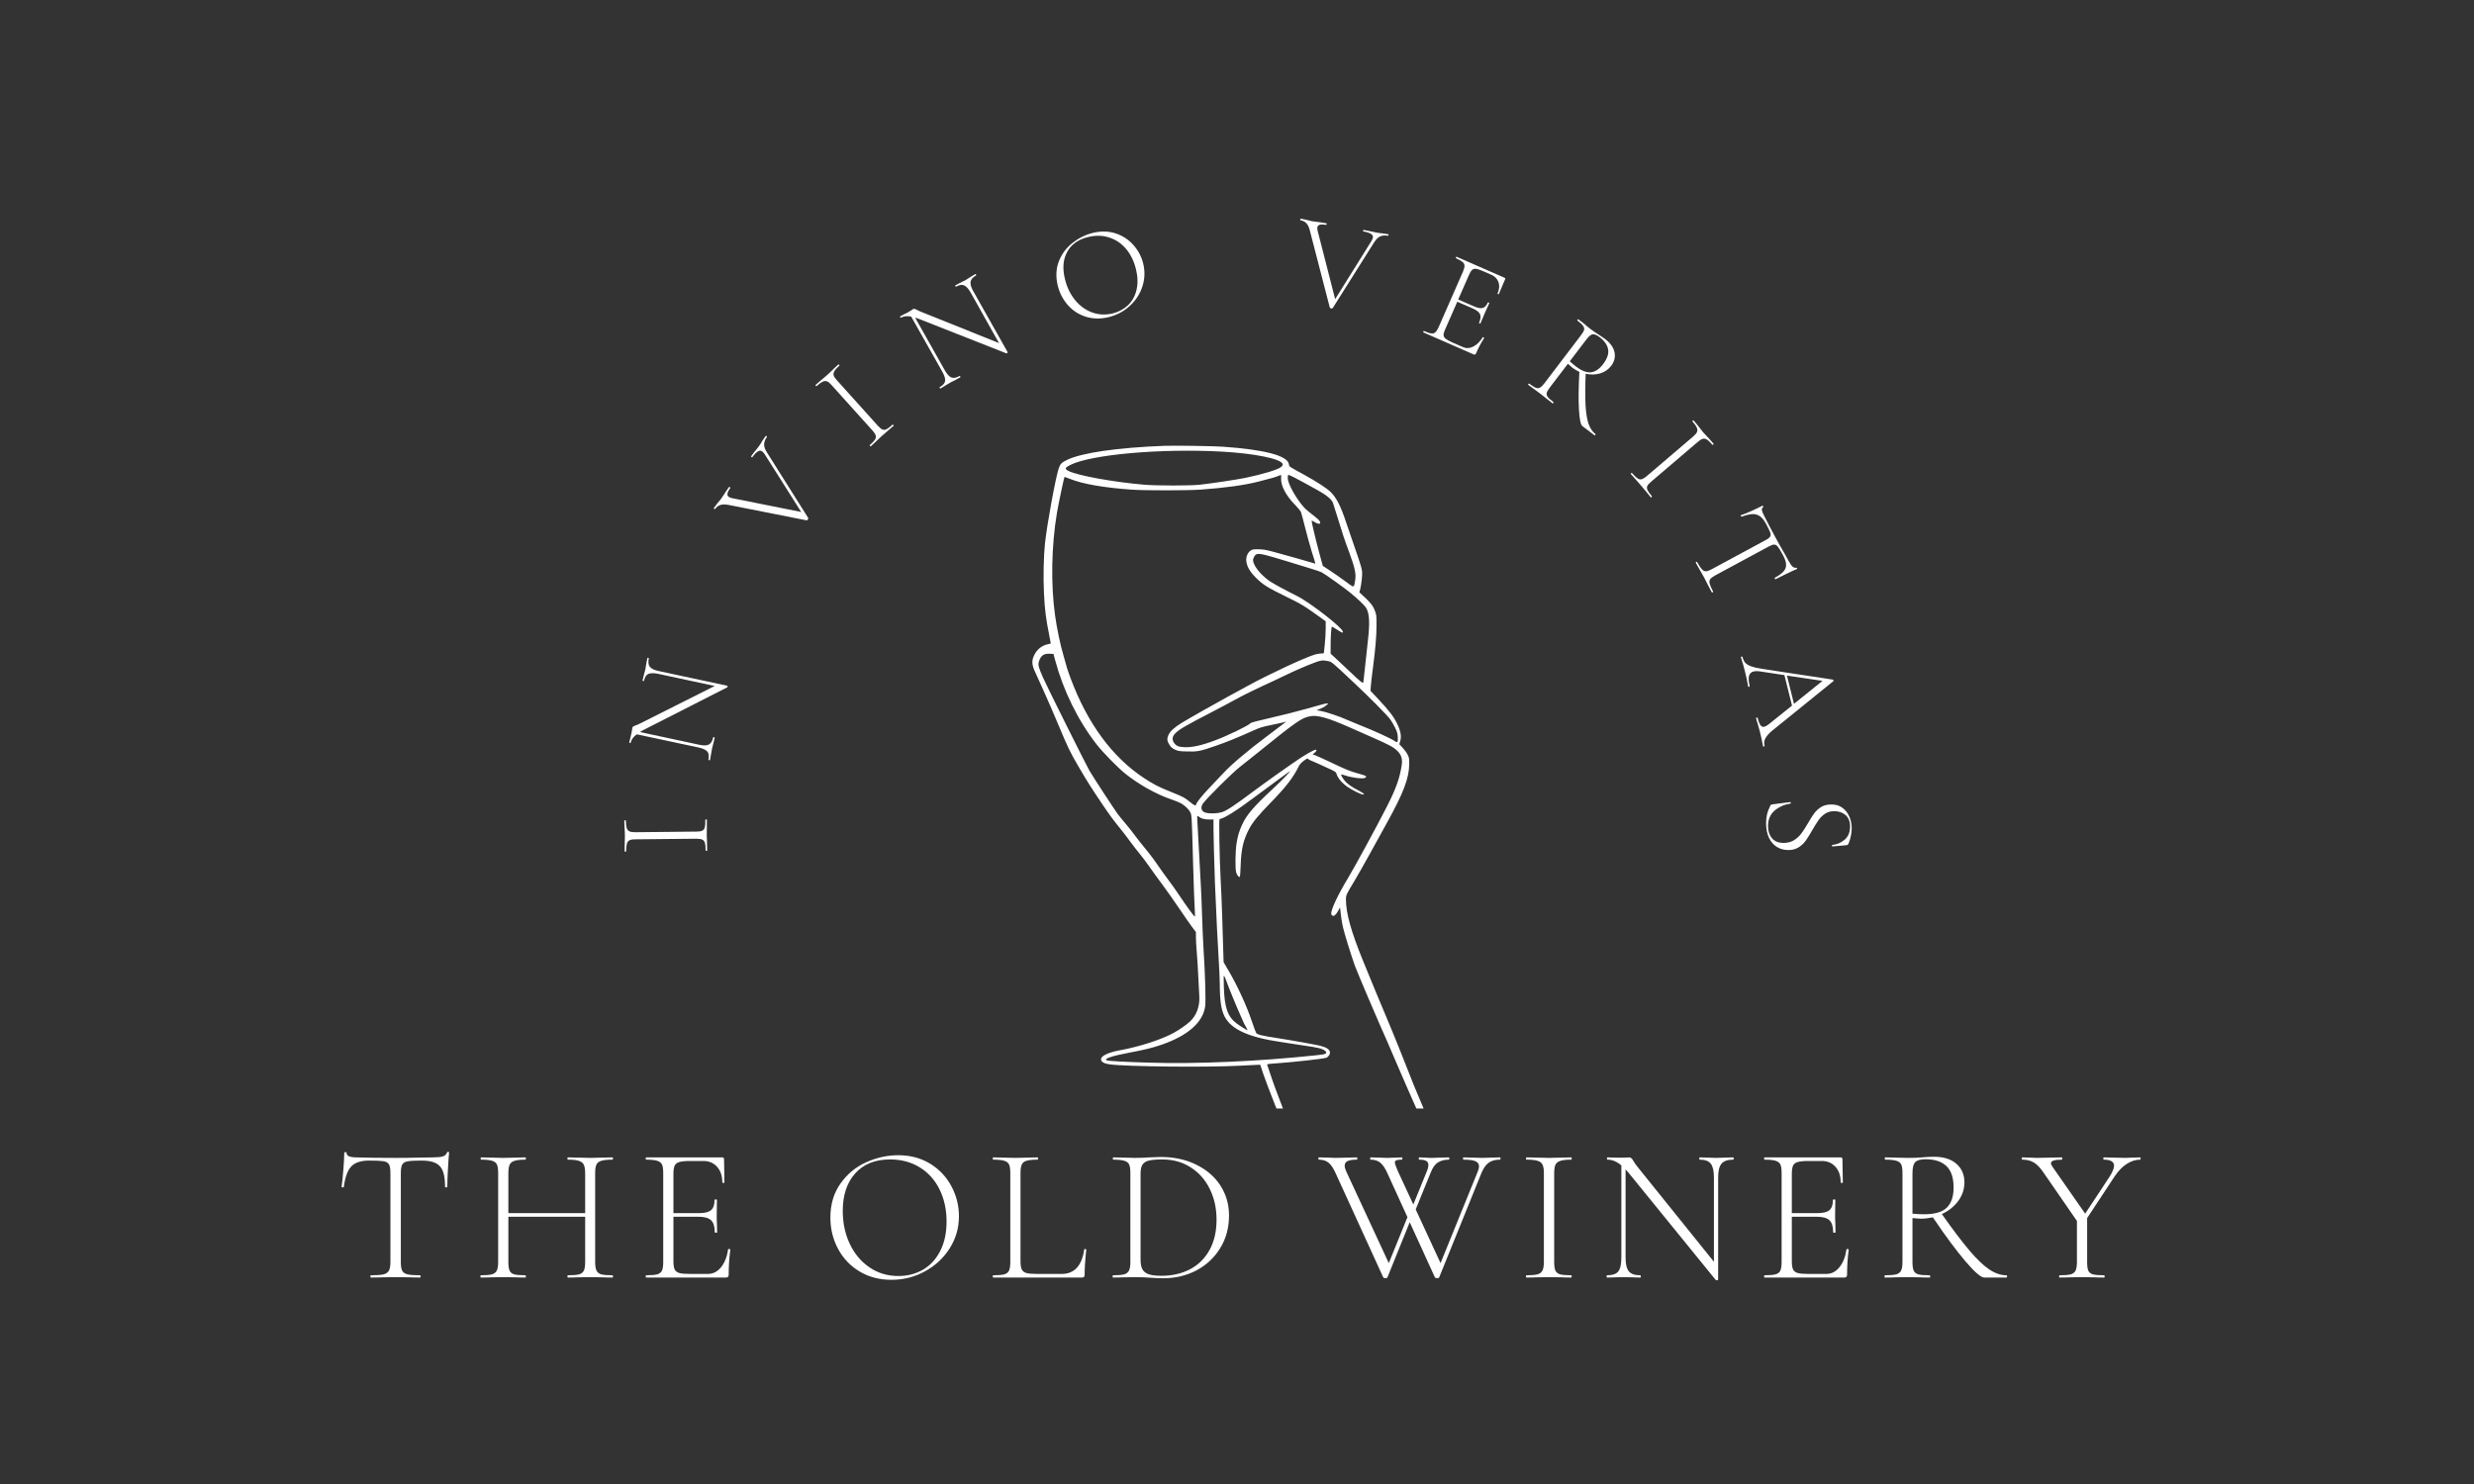 <svg xmlns="http://www.w3.org/2000/svg" xmlns:xlink="http://www.w3.org/1999/xlink" width="500" zoomAndPan="magnify" viewBox="0 0 375 225" height="300" preserveAspectRatio="xMidYMid meet" version="1.0"><rect x="0" y="0" width="375" height="225" fill="#333333" stroke="none"/><defs><g/><clipPath id="id1"><path d="M 156.48 67.574 L 218.691 67.574 L 218.691 168.074 L 156.48 168.074 Z M 156.48 67.574 " clip-rule="nonzero"/></clipPath></defs><g clip-path="url(#id1)"><path fill="#ffffff" d="M 211.469 112.398 C 210.859 111.969 208.41 110.848 205.848 109.828 C 205.016 109.496 204.168 109.145 203.965 109.047 C 203.207 108.68 200.891 107.902 200.242 107.801 L 199.574 107.691 L 200.18 107.438 C 200.516 107.297 200.867 107.098 200.965 106.992 C 201.062 106.891 201.184 106.805 201.234 106.805 C 201.285 106.805 201.301 106.758 201.27 106.707 C 201.191 106.578 201.098 106.598 198.062 107.457 C 196.652 107.855 194.191 108.477 192.586 108.84 C 190.496 109.312 189.633 109.543 189.531 109.664 C 189.242 110.008 186.078 111.543 184.215 112.238 C 182.074 113.043 180.645 113.352 179.41 113.281 C 178.621 113.238 178.266 113.074 177.949 112.613 C 177.648 112.172 177.68 111.711 178.039 111.301 C 178.602 110.664 179.512 110.121 183.5 108.059 C 184.902 107.332 186.594 106.434 187.258 106.062 C 188.379 105.434 190.609 104.344 193.152 103.184 C 193.738 102.914 194.582 102.516 195.023 102.293 C 196.008 101.797 198.191 100.859 199.324 100.438 C 200.25 100.098 200.484 100.07 201.266 100.227 C 201.875 100.352 201.73 100.23 205.262 103.547 C 207.645 105.785 210.188 108.352 210.715 109.055 C 210.906 109.309 211.238 109.863 211.445 110.289 C 211.754 110.906 211.836 111.188 211.867 111.695 C 211.918 112.5 211.832 112.656 211.469 112.398 Z M 194.676 109.633 C 194.527 109.754 193.527 110.512 192.457 111.312 C 191.383 112.117 190.273 112.965 189.988 113.199 C 189.703 113.434 188.805 114.172 187.992 114.84 C 187.109 115.566 186.027 116.574 185.309 117.344 C 184.645 118.055 183.68 119.074 183.168 119.609 C 182.223 120.598 181.426 121.602 181.316 121.938 C 181.23 122.219 181.07 122.16 180.406 121.621 C 179.543 120.914 179.379 120.824 177.512 120.074 C 175.621 119.316 174.883 118.938 173.43 117.984 C 168.609 114.828 164.809 109.656 162.258 102.789 C 161.996 102.09 161.746 101.355 161.699 101.164 C 161.652 100.973 161.422 100.148 161.184 99.332 C 160.699 97.676 160.211 95.352 159.934 93.391 C 159.262 88.648 159.363 82.805 160.207 77.762 C 160.422 76.477 161.285 72.379 161.355 72.301 C 161.363 72.289 161.734 72.43 162.18 72.609 C 164.125 73.387 167.289 73.938 171.527 74.238 C 173.617 74.383 180.02 74.379 182.062 74.23 C 185.762 73.961 188.703 73.551 190.785 73.012 C 192.98 72.441 193.203 72.379 193.66 72.195 C 193.918 72.094 194.148 72.008 194.172 72.004 C 194.199 71.996 194.203 72.234 194.188 72.531 C 194.125 73.617 194.914 75.133 196.242 76.48 C 196.691 76.938 197.117 77.453 197.188 77.621 C 197.258 77.789 197.547 78.859 197.828 79.996 C 198.113 81.133 198.559 82.754 198.82 83.598 C 199.469 85.668 199.43 85.496 199.234 85.422 C 198.984 85.324 194.395 84.027 192.918 83.637 C 191.883 83.359 191.441 83.289 190.738 83.281 C 189.965 83.273 189.82 83.297 189.562 83.48 C 189.102 83.809 188.848 84.43 188.91 85.059 C 188.996 85.891 189.438 86.66 190.355 87.582 C 191.418 88.645 192.078 89.062 194.953 90.469 C 197.145 91.539 197.543 91.77 199.16 92.922 L 200.945 94.195 L 200.945 95.277 C 200.945 95.875 200.883 96.945 200.809 97.66 C 200.73 98.375 200.668 98.984 200.668 99.02 C 200.668 99.051 200.477 99.078 200.238 99.082 C 200.004 99.09 199.586 99.156 199.312 99.238 C 197.809 99.676 192.25 102.27 189.066 104.02 C 188.02 104.594 186.664 105.336 186.051 105.664 C 184.512 106.492 179.992 109.059 179.09 109.617 C 177.977 110.305 177.34 110.895 177.102 111.457 C 176.852 112.031 176.891 112.348 177.285 112.965 C 177.5 113.305 177.684 113.461 178.094 113.652 C 178.574 113.875 178.758 113.902 179.938 113.934 C 181.512 113.98 181.871 113.91 184.207 113.105 C 185.859 112.539 187.797 111.75 189.984 110.758 C 190.941 110.32 191.367 110.188 192.535 109.957 C 193.309 109.805 194.164 109.621 194.441 109.547 L 194.945 109.41 Z M 183.281 124.25 L 183.945 124.254 L 183.934 124.648 C 183.906 125.332 184.055 131.539 184.152 133.77 C 184.441 140.43 184.547 142.586 184.707 145.141 C 184.809 146.699 184.891 148.535 184.891 149.227 C 184.895 151.688 185.102 153.094 185.605 154.09 C 186.617 156.082 189.262 157.281 194.219 157.996 C 195.137 158.129 195.953 158.258 196.027 158.277 C 196.105 158.301 196.914 158.426 197.824 158.551 C 199.734 158.816 200.438 158.992 200.816 159.301 C 201.039 159.48 201.07 159.547 200.984 159.684 C 200.898 159.824 200.629 159.879 199.406 160.008 C 190.594 160.938 181.371 161.34 174.055 161.113 C 170.438 161.004 168.035 160.871 167.781 160.773 C 167.207 160.555 168.492 160.105 171.062 159.625 C 173.434 159.184 174.777 158.852 176.129 158.379 C 180.086 156.996 182.355 154.98 182.676 152.57 C 182.789 151.715 182.68 147.844 182.43 143.934 C 182.359 142.785 182.254 140.445 182.203 138.734 C 182.152 137.027 182.066 134.938 182.012 134.094 C 181.961 133.254 181.836 130.914 181.73 128.898 C 181.629 126.879 181.52 124.887 181.488 124.465 C 181.457 124.043 181.465 123.699 181.508 123.699 C 181.547 123.699 181.656 123.766 181.746 123.848 C 182.023 124.098 182.59 124.246 183.281 124.25 Z M 185.586 148.02 C 185.66 148.145 185.77 148.398 185.828 148.574 C 186.082 149.344 187.422 152.621 187.941 153.754 C 188.254 154.434 188.512 155.02 188.512 155.055 C 188.512 155.09 188.656 155.359 188.832 155.652 C 189.012 155.949 189.121 156.188 189.082 156.188 C 188.969 156.188 187.953 155.559 187.418 155.152 C 186.082 154.145 185.598 152.742 185.504 149.598 C 185.457 147.988 185.465 147.812 185.586 148.02 Z M 181.086 138.969 C 180.934 138.875 179.73 137.219 178.859 135.906 C 178.387 135.191 177.637 134.125 177.191 133.539 C 176.746 132.949 176.098 132.051 175.75 131.543 C 174.938 130.348 174.168 129.328 173.336 128.34 C 172.973 127.906 172.367 127.133 171.992 126.621 C 171.617 126.113 170.973 125.297 170.555 124.812 C 170.141 124.328 169.629 123.699 169.418 123.418 C 168.926 122.754 165.641 117.723 165.141 116.863 C 164.598 115.926 158.656 104.008 158.09 102.719 C 157.422 101.191 157.324 100.82 157.469 100.328 C 157.738 99.418 158.188 99.082 159.082 99.121 L 159.676 99.145 L 159.934 100.094 C 161.172 104.707 163.383 109.207 166.199 112.836 C 167.156 114.07 169.457 116.418 170.598 117.328 C 172.664 118.973 175.242 120.414 177.512 121.191 C 178.125 121.398 178.809 121.68 179.039 121.812 C 179.645 122.168 180.215 122.73 180.438 123.188 C 180.645 123.613 180.648 123.75 180.848 131.078 C 180.914 133.66 181.074 137.941 181.125 138.527 C 181.148 138.797 181.129 138.996 181.086 138.969 Z M 162.227 70.496 C 165.418 68.898 176.016 67.969 185.215 68.473 C 190.145 68.746 194.164 69.559 194.41 70.34 C 194.461 70.496 194.41 70.602 194.191 70.797 C 193.746 71.195 191.402 71.91 188.73 72.461 C 187.531 72.711 183.305 73.344 181.828 73.496 C 180.355 73.648 175.391 73.648 173.523 73.496 C 168.922 73.117 163.41 72.125 161.969 71.41 C 161.344 71.102 161.398 70.91 162.227 70.496 Z M 195.289 71.992 C 195.34 71.992 195.727 72.164 196.145 72.375 C 196.566 72.59 197.223 72.938 197.605 73.152 C 197.988 73.367 198.906 73.871 199.645 74.277 C 201.027 75.035 201.836 75.691 202.043 76.238 C 202.098 76.379 202.375 77.27 202.664 78.211 C 203.461 80.824 203.789 81.809 204.52 83.781 C 205.375 86.082 205.574 87.027 205.41 87.977 C 205.195 89.191 205.336 89.176 203.918 88.133 C 203.227 87.629 202.18 86.895 201.586 86.504 L 200.504 85.797 L 199.984 83.883 C 199.484 82.035 198.812 79.23 198.812 78.988 C 198.812 78.91 198.977 78.969 199.25 79.145 C 199.773 79.477 200.113 79.508 200.113 79.227 C 200.113 78.992 199.836 78.723 198.609 77.773 C 197.852 77.184 197.551 76.867 196.941 76.031 C 195.957 74.68 195.191 73.125 195.191 72.469 C 195.191 72.207 195.234 71.992 195.289 71.992 Z M 207.062 92.152 C 207.594 93.039 207.66 94.41 207.312 97.398 C 207.188 98.461 206.996 100.23 206.887 101.328 C 206.777 102.426 206.672 103.375 206.652 103.441 C 206.578 103.66 206.242 103.391 204.426 101.66 C 203.457 100.738 202.445 99.785 202.176 99.551 L 201.691 99.117 L 201.691 97.973 C 201.691 96.484 201.789 95.016 201.887 95.016 C 201.93 95.016 202.266 95.207 202.629 95.441 C 203.473 95.98 203.547 96.008 203.547 95.777 C 203.547 95.219 198.574 91.348 196.586 90.355 C 194.879 89.508 193.035 88.508 192.488 88.137 C 191.281 87.316 190.215 86.078 189.988 85.238 C 189.898 84.91 189.91 84.805 190.074 84.465 C 190.336 83.926 190.645 83.871 191.82 84.152 C 192.234 84.25 193.656 84.664 194.977 85.07 C 196.293 85.48 197.957 85.988 198.672 86.203 C 199.387 86.418 200.137 86.676 200.332 86.773 C 200.789 87.004 203.746 89.105 204.613 89.82 C 205.836 90.824 206.84 91.781 207.062 92.152 Z M 218.273 174.242 C 217.887 173.137 217.074 171.109 215.863 168.254 C 214.289 164.535 214.133 164.156 213.188 161.723 C 212.734 160.559 212.18 159.156 211.953 158.613 C 211.727 158.07 211.324 157.082 211.059 156.418 C 210.793 155.758 210.309 154.586 209.977 153.82 C 209.391 152.461 207.883 148.82 206.594 145.652 C 204.773 141.176 204.02 138.465 204.012 136.367 C 204.008 135.73 204.07 135.598 205.277 133.605 C 205.703 132.902 206.746 131.062 207.598 129.52 C 208.449 127.977 209.641 125.816 210.246 124.719 C 212.738 120.207 213.574 118.008 213.602 115.902 C 213.613 115.012 213.594 114.883 213.363 114.414 C 213.223 114.133 212.883 113.664 212.605 113.367 L 212.105 112.832 L 212.246 112.348 C 212.453 111.648 212.305 110.82 211.781 109.738 C 211.262 108.668 210.566 107.754 208.988 106.074 L 207.738 104.742 L 207.785 104.031 C 207.809 103.641 207.953 102.402 208.102 101.281 C 208.484 98.395 208.648 96.402 208.648 94.711 C 208.648 93.301 208.641 93.219 208.371 92.527 C 208.086 91.797 207.684 91.301 206.484 90.207 L 206.047 89.809 L 206.195 89.25 C 206.273 88.941 206.379 88.242 206.426 87.695 C 206.508 86.777 206.496 86.637 206.289 85.855 C 206.164 85.391 205.727 84.078 205.32 82.934 C 204.914 81.793 204.367 80.199 204.105 79.395 C 203.254 76.785 202.613 75.508 201.691 74.59 C 201.156 74.055 199.531 72.996 197.699 71.992 C 195.273 70.664 195.434 70.777 195.367 70.371 C 195.16 69.082 191.668 68.164 185.309 67.723 C 183.871 67.625 177.969 67.535 176.492 67.594 C 169.348 67.867 163.949 68.648 161.727 69.734 C 160.906 70.133 160.695 70.348 160.473 71.023 C 159.984 72.508 158.699 79.52 158.395 82.391 C 158.188 84.316 158.121 87.586 158.242 89.957 C 158.383 92.664 158.492 93.523 159.098 96.629 C 159.195 97.133 159.277 97.559 159.277 97.57 C 159.277 97.582 159.121 97.621 158.93 97.656 C 157.961 97.836 157.195 98.426 156.758 99.332 C 156.367 100.152 156.387 100.742 156.852 101.777 C 157.047 102.219 157.699 103.668 158.301 104.992 C 158.898 106.32 159.867 108.555 160.453 109.961 C 161.863 113.336 162.203 114.039 163.453 116.18 C 164.785 118.461 165.293 119.266 166.961 121.746 C 168.211 123.609 168.625 124.172 170.016 125.895 C 170.312 126.258 170.918 127.051 171.359 127.656 C 171.805 128.262 172.465 129.113 172.828 129.547 C 173.188 129.98 173.828 130.832 174.246 131.441 C 174.664 132.047 175.516 133.227 176.141 134.055 C 176.762 134.887 177.93 136.539 178.734 137.73 C 179.535 138.922 180.438 140.215 180.734 140.605 L 181.273 141.316 L 181.273 142.113 C 181.273 142.551 181.332 143.59 181.406 144.422 C 181.48 145.25 181.582 146.934 181.637 148.156 C 181.691 149.383 181.758 150.668 181.785 151.012 C 181.895 152.523 181.352 154 180.355 154.898 C 179.758 155.438 178.809 156.098 177.922 156.59 C 176.102 157.602 172.641 158.723 169.738 159.242 C 168.027 159.551 166.887 160.09 166.887 160.598 C 166.887 160.988 167.344 161.262 168.203 161.375 C 170.844 161.723 182.93 161.848 187.953 161.578 C 189.309 161.508 190.551 161.445 190.715 161.441 L 191.02 161.434 L 191.516 162.918 C 191.793 163.734 192.609 165.887 193.332 167.699 C 195.367 172.785 197.188 176.332 197.766 176.332 C 198 176.332 197.859 175.906 196.969 173.938 C 195.078 169.762 193.391 165.484 192.312 162.129 C 192.219 161.848 192.121 161.551 192.086 161.469 C 192.035 161.34 192.16 161.312 192.984 161.258 C 195.91 161.062 200.91 160.504 201.121 160.348 C 201.422 160.121 201.594 159.852 201.594 159.598 C 201.598 159.156 201.121 158.812 200.156 158.566 C 199.426 158.383 195.883 157.746 193.617 157.395 C 191.191 157.02 190.578 156.867 190.406 156.605 C 190.332 156.492 190.047 155.734 189.777 154.922 C 188.949 152.453 187.598 149.512 186.164 147.066 L 185.469 145.883 L 185.414 144.098 C 185.383 143.113 185.312 140.828 185.258 139.016 C 185.203 137.203 185.094 134.59 185.016 133.211 C 184.941 131.836 184.855 129.234 184.828 127.434 C 184.785 124.695 184.797 124.16 184.902 124.16 C 185.449 124.152 187.445 122.902 190.074 120.926 C 190.875 120.324 192.32 119.254 193.289 118.551 C 194.262 117.844 195.199 117.156 195.379 117.023 C 196.027 116.543 194.527 118.121 192.926 119.605 C 190.035 122.285 188.969 123.531 188.281 125.023 C 187.824 126.016 187.605 126.754 187.426 127.91 C 187.238 129.133 187.211 131.715 187.379 132.293 C 187.492 132.688 187.812 133.062 187.93 132.941 C 187.969 132.902 188.027 132.094 188.059 131.141 C 188.141 128.727 188.449 127.402 189.305 125.742 C 189.863 124.66 190.656 123.695 192.738 121.555 C 194.941 119.293 196.047 117.852 196.863 116.18 C 197 115.898 197.246 115.629 197.617 115.355 C 198.133 114.977 198.184 114.961 198.336 115.102 C 198.43 115.184 198.527 115.25 198.559 115.25 C 198.621 115.25 200.34 116.023 201.707 116.66 C 202.344 116.961 202.523 117.09 202.57 117.277 C 202.734 117.926 203.406 118.73 204.289 119.332 C 205.012 119.824 206.281 120.449 206.566 120.449 C 206.922 120.449 206.785 120.324 205.891 119.84 C 204.902 119.309 204.445 119 203.984 118.551 C 203.648 118.223 203.211 117.504 203.297 117.422 C 203.316 117.398 203.645 117.48 204.02 117.609 C 204.934 117.914 206.508 118.109 206.836 117.961 C 207.324 117.738 207.168 117.633 205.781 117.25 C 204.586 116.918 204 116.68 201.691 115.574 C 200.594 115.051 199.527 114.57 199.328 114.504 L 198.961 114.387 L 199.258 114.141 C 199.59 113.863 199.641 113.672 199.391 113.672 C 199.195 113.672 197.863 114.422 196.863 115.094 C 195.105 116.281 191.625 118.754 189.828 120.098 C 187.043 122.18 185.922 122.918 185.199 123.141 C 184.543 123.344 183.449 123.387 182.805 123.234 C 182.082 123.07 181.895 122.438 182.371 121.785 C 182.965 120.977 186.852 117.117 187.879 116.324 C 188.457 115.875 189.512 115.035 190.227 114.457 C 196.652 109.266 197.324 108.801 198.699 108.578 C 199.75 108.41 201.371 108.871 204.383 110.199 C 205.273 110.594 206.945 111.328 208.094 111.836 C 210.617 112.949 211.25 113.293 211.82 113.863 C 212.434 114.48 212.613 115.094 212.457 116.078 C 212.152 118.035 211.562 119.664 210.188 122.352 C 208.559 125.535 205.383 131.375 204.305 133.168 C 202.816 135.641 201.781 137.824 201.781 138.5 C 201.781 138.629 201.859 138.77 201.953 138.82 C 202.203 138.953 202.477 138.73 202.828 138.105 L 203.121 137.582 L 203.238 138.645 C 203.305 139.23 203.438 140.066 203.539 140.5 C 203.766 141.492 204.824 144.922 205.359 146.395 C 205.754 147.484 209.012 155.117 210.27 157.906 C 210.34 158.059 210.887 159.332 211.484 160.734 C 213.148 164.648 217.156 173.68 217.711 174.781 C 217.91 175.18 218.566 176.051 218.664 176.051 C 218.77 176.051 218.551 175.051 218.273 174.242 " fill-opacity="1" fill-rule="nonzero"/></g><g fill="#ffffff" fill-opacity="1"><g transform="translate(107.206, 129.913)"><g><path d="M -1.656 -3.828 C -1.238 -3.828 -0.938 -3.875 -0.75 -3.969 C -0.57 -4.062 -0.445 -4.227 -0.375 -4.469 C -0.312 -4.707 -0.285 -5.094 -0.297 -5.625 C -0.297 -5.656 -0.254 -5.672 -0.172 -5.672 C -0.098 -5.672 -0.062 -5.656 -0.062 -5.625 C -0.051 -5.227 -0.051 -4.914 -0.062 -4.688 L -0.078 -3.281 L -0.031 -1.938 C -0.02 -1.695 -0.016 -1.375 -0.016 -0.969 C -0.016 -0.926 -0.051 -0.906 -0.125 -0.906 C -0.207 -0.906 -0.25 -0.926 -0.25 -0.969 C -0.25 -1.488 -0.285 -1.867 -0.359 -2.109 C -0.43 -2.359 -0.562 -2.523 -0.75 -2.609 C -0.945 -2.703 -1.25 -2.75 -1.656 -2.75 L -10.922 -2.656 C -11.328 -2.656 -11.625 -2.602 -11.812 -2.5 C -12 -2.406 -12.125 -2.234 -12.188 -1.984 C -12.258 -1.742 -12.297 -1.363 -12.297 -0.844 C -12.297 -0.801 -12.332 -0.781 -12.406 -0.781 C -12.488 -0.781 -12.531 -0.801 -12.531 -0.844 L -12.516 -1.812 C -12.492 -2.375 -12.484 -2.82 -12.484 -3.156 C -12.484 -3.531 -12.504 -4 -12.547 -4.562 L -12.578 -5.5 C -12.578 -5.531 -12.535 -5.547 -12.453 -5.547 C -12.379 -5.547 -12.344 -5.531 -12.344 -5.5 C -12.332 -4.977 -12.285 -4.594 -12.203 -4.344 C -12.117 -4.102 -11.977 -3.941 -11.781 -3.859 C -11.582 -3.773 -11.285 -3.734 -10.891 -3.734 Z M -1.656 -3.828 "/></g></g></g><g fill="#ffffff" fill-opacity="1"><g transform="translate(107.426, 116.085)"><g><path d="M -9.297 -16.312 C -9.297 -16.352 -9.258 -16.363 -9.188 -16.344 C -9.113 -16.332 -9.078 -16.305 -9.078 -16.266 C -9.203 -15.703 -9.148 -15.273 -8.922 -14.984 C -8.691 -14.691 -8.242 -14.477 -7.578 -14.344 L 2.828 -12.109 C 2.859 -12.098 2.867 -12.062 2.859 -12 C 2.859 -11.938 2.844 -11.895 2.812 -11.875 L -9.984 -5.359 L -10.422 -5.094 L -1.453 -3.172 C -0.785 -3.023 -0.297 -3.035 0.016 -3.203 C 0.336 -3.367 0.555 -3.727 0.672 -4.281 C 0.68 -4.32 0.723 -4.332 0.797 -4.312 C 0.879 -4.301 0.914 -4.273 0.906 -4.234 C 0.832 -3.922 0.773 -3.676 0.734 -3.5 L 0.5 -2.578 L 0.328 -1.609 C 0.297 -1.43 0.25 -1.176 0.188 -0.844 C 0.176 -0.82 0.129 -0.816 0.047 -0.828 C -0.023 -0.848 -0.055 -0.867 -0.047 -0.891 C 0.066 -1.453 0.016 -1.863 -0.203 -2.125 C -0.422 -2.395 -0.863 -2.602 -1.531 -2.75 L -10.906 -4.75 C -11.414 -4.383 -11.723 -3.961 -11.828 -3.484 C -11.828 -3.441 -11.863 -3.426 -11.938 -3.438 C -12.008 -3.457 -12.047 -3.488 -12.047 -3.531 L -11.875 -4.219 C -11.832 -4.352 -11.785 -4.555 -11.734 -4.828 C -11.68 -5.047 -11.645 -5.227 -11.625 -5.375 C -11.602 -5.531 -11.586 -5.648 -11.578 -5.734 C -11.555 -5.816 -11.516 -5.879 -11.453 -5.922 C -11.391 -5.973 -11.285 -6.023 -11.141 -6.078 C -10.867 -6.172 -10.613 -6.281 -10.375 -6.406 L 0.906 -12.078 L -7.672 -13.922 C -8.336 -14.055 -8.832 -14.051 -9.156 -13.906 C -9.477 -13.758 -9.695 -13.41 -9.812 -12.859 C -9.82 -12.828 -9.863 -12.816 -9.938 -12.828 C -10.008 -12.848 -10.039 -12.875 -10.031 -12.906 L -9.859 -13.641 C -9.742 -14.023 -9.66 -14.336 -9.609 -14.578 C -9.566 -14.797 -9.516 -15.113 -9.453 -15.531 Z M -9.297 -16.312 "/></g></g></g><g fill="#ffffff" fill-opacity="1"><g transform="translate(113.21, 95.143)"><g/></g></g><g fill="#ffffff" fill-opacity="1"><g transform="translate(118.383, 84.314)"><g><path d="M -2.328 -18.203 C -2.297 -18.242 -2.25 -18.238 -2.188 -18.188 C -2.125 -18.145 -2.109 -18.102 -2.141 -18.062 C -2.398 -17.695 -2.539 -17.332 -2.562 -16.969 C -2.582 -16.613 -2.438 -16.191 -2.125 -15.703 L 4.125 -5.781 C 4.156 -5.738 4.133 -5.66 4.062 -5.547 C 3.988 -5.453 3.926 -5.41 3.875 -5.422 L -7.812 -7.734 C -8.375 -7.848 -8.816 -7.859 -9.141 -7.766 C -9.461 -7.68 -9.75 -7.473 -10 -7.141 C -10.02 -7.109 -10.062 -7.113 -10.125 -7.156 C -10.188 -7.207 -10.207 -7.25 -10.188 -7.281 L -9.672 -7.969 C -9.43 -8.238 -9.254 -8.453 -9.141 -8.609 C -8.91 -8.93 -8.656 -9.316 -8.375 -9.766 L -7.875 -10.484 C -7.852 -10.516 -7.812 -10.504 -7.75 -10.453 C -7.688 -10.41 -7.664 -10.375 -7.688 -10.344 C -7.926 -10.008 -8.066 -9.727 -8.109 -9.5 C -8.16 -9.281 -8.094 -9.102 -7.906 -8.969 C -7.781 -8.883 -7.586 -8.816 -7.328 -8.766 L 3.062 -6.688 L -2.469 -15.438 C -2.602 -15.633 -2.734 -15.781 -2.859 -15.875 C -3.055 -16.02 -3.27 -16.02 -3.5 -15.875 C -3.738 -15.738 -4.02 -15.445 -4.344 -15 C -4.363 -14.969 -4.406 -14.973 -4.469 -15.016 C -4.531 -15.066 -4.551 -15.109 -4.531 -15.141 L -4.062 -15.766 C -3.758 -16.117 -3.508 -16.438 -3.312 -16.719 C -3.145 -16.945 -2.977 -17.211 -2.812 -17.516 Z M -2.328 -18.203 "/></g></g></g><g fill="#ffffff" fill-opacity="1"><g transform="translate(131.28, 68.317)"><g><path d="M 1.766 -3.781 C 2.047 -3.477 2.281 -3.285 2.469 -3.203 C 2.656 -3.117 2.863 -3.129 3.094 -3.234 C 3.32 -3.348 3.629 -3.582 4.016 -3.938 C 4.047 -3.957 4.086 -3.938 4.141 -3.875 C 4.191 -3.82 4.203 -3.785 4.172 -3.766 C 3.879 -3.504 3.645 -3.301 3.469 -3.156 L 2.406 -2.234 L 1.422 -1.312 C 1.254 -1.145 1.02 -0.926 0.719 -0.656 C 0.688 -0.625 0.645 -0.633 0.594 -0.688 C 0.539 -0.75 0.531 -0.797 0.562 -0.828 C 0.945 -1.172 1.207 -1.445 1.344 -1.656 C 1.477 -1.875 1.516 -2.086 1.453 -2.297 C 1.391 -2.504 1.223 -2.758 0.953 -3.062 L -5.25 -9.953 C -5.52 -10.254 -5.75 -10.438 -5.938 -10.5 C -6.133 -10.57 -6.348 -10.555 -6.578 -10.453 C -6.805 -10.348 -7.113 -10.125 -7.5 -9.781 C -7.531 -9.75 -7.57 -9.758 -7.625 -9.812 C -7.676 -9.875 -7.688 -9.922 -7.656 -9.953 L -6.938 -10.578 C -6.5 -10.93 -6.156 -11.223 -5.906 -11.453 C -5.625 -11.703 -5.285 -12.023 -4.891 -12.422 L -4.203 -13.062 C -4.172 -13.082 -4.129 -13.062 -4.078 -13 C -4.023 -12.945 -4.016 -12.91 -4.047 -12.891 C -4.43 -12.547 -4.688 -12.258 -4.812 -12.031 C -4.945 -11.801 -4.977 -11.582 -4.906 -11.375 C -4.844 -11.176 -4.676 -10.93 -4.406 -10.641 Z M 1.766 -3.781 "/></g></g></g><g fill="#ffffff" fill-opacity="1"><g transform="translate(141.787, 59.329)"><g><path d="M 6.062 -17.781 C 6.094 -17.801 6.125 -17.773 6.156 -17.703 C 6.195 -17.641 6.203 -17.598 6.172 -17.578 C 5.672 -17.297 5.391 -16.973 5.328 -16.609 C 5.266 -16.254 5.398 -15.781 5.734 -15.188 L 10.953 -5.922 C 10.961 -5.891 10.938 -5.848 10.875 -5.797 C 10.82 -5.754 10.785 -5.738 10.766 -5.75 L -2.594 -11.016 L -3.078 -11.172 L 1.422 -3.188 C 1.754 -2.594 2.086 -2.227 2.422 -2.094 C 2.754 -1.969 3.164 -2.047 3.656 -2.328 C 3.695 -2.348 3.734 -2.32 3.766 -2.25 C 3.805 -2.188 3.805 -2.145 3.766 -2.125 C 3.484 -1.969 3.27 -1.848 3.125 -1.766 L 2.266 -1.328 L 1.422 -0.828 C 1.273 -0.723 1.051 -0.586 0.75 -0.422 C 0.727 -0.41 0.695 -0.438 0.656 -0.5 C 0.625 -0.57 0.617 -0.613 0.641 -0.625 C 1.141 -0.906 1.414 -1.211 1.469 -1.547 C 1.52 -1.891 1.379 -2.363 1.047 -2.969 L -3.672 -11.328 C -4.285 -11.453 -4.805 -11.395 -5.234 -11.156 C -5.266 -11.133 -5.297 -11.156 -5.328 -11.219 C -5.367 -11.289 -5.375 -11.336 -5.344 -11.359 L -4.719 -11.703 C -4.57 -11.754 -4.383 -11.848 -4.156 -11.984 C -3.945 -12.098 -3.781 -12.195 -3.656 -12.281 C -3.539 -12.363 -3.445 -12.426 -3.375 -12.469 C -3.289 -12.508 -3.211 -12.52 -3.141 -12.5 C -3.078 -12.488 -2.973 -12.441 -2.828 -12.359 C -2.578 -12.223 -2.328 -12.109 -2.078 -12.016 L 9.641 -7.312 L 5.344 -14.969 C 5.008 -15.562 4.676 -15.926 4.344 -16.062 C 4.02 -16.207 3.613 -16.141 3.125 -15.859 C 3.102 -15.848 3.07 -15.875 3.031 -15.938 C 3 -16.008 2.992 -16.051 3.016 -16.062 L 3.688 -16.422 C 4.051 -16.586 4.336 -16.727 4.547 -16.844 C 4.742 -16.957 5.02 -17.133 5.375 -17.375 Z M 6.062 -17.781 "/></g></g></g><g fill="#ffffff" fill-opacity="1"><g transform="translate(160.875, 49.598)"><g><path d="M 7.172 -1.516 C 5.973 -1.223 4.832 -1.238 3.75 -1.562 C 2.664 -1.895 1.75 -2.484 1 -3.328 C 0.25 -4.172 -0.266 -5.16 -0.547 -6.297 C -0.867 -7.641 -0.812 -8.867 -0.375 -9.984 C 0.062 -11.098 0.75 -12.023 1.688 -12.766 C 2.625 -13.504 3.645 -14.008 4.75 -14.281 C 5.988 -14.582 7.141 -14.562 8.203 -14.219 C 9.273 -13.875 10.176 -13.289 10.906 -12.469 C 11.645 -11.645 12.145 -10.703 12.406 -9.641 C 12.695 -8.461 12.656 -7.301 12.281 -6.156 C 11.906 -5.008 11.266 -4.023 10.359 -3.203 C 9.461 -2.379 8.398 -1.816 7.172 -1.516 Z M 7.781 -2.078 C 8.695 -2.305 9.473 -2.723 10.109 -3.328 C 10.742 -3.941 11.172 -4.711 11.391 -5.641 C 11.617 -6.578 11.594 -7.625 11.312 -8.781 C 11.008 -10.008 10.504 -11.039 9.797 -11.875 C 9.086 -12.707 8.234 -13.281 7.234 -13.594 C 6.242 -13.914 5.18 -13.938 4.047 -13.656 C 2.547 -13.289 1.488 -12.535 0.875 -11.391 C 0.258 -10.254 0.148 -8.883 0.547 -7.281 C 0.836 -6.07 1.344 -5.02 2.062 -4.125 C 2.781 -3.238 3.641 -2.609 4.641 -2.234 C 5.648 -1.867 6.695 -1.816 7.781 -2.078 Z M 7.781 -2.078 "/></g></g></g><g fill="#ffffff" fill-opacity="1"><g transform="translate(183.019, 45.522)"><g/></g></g><g fill="#ffffff" fill-opacity="1"><g transform="translate(195.02, 45.498)"><g><path d="M 15.406 -9.984 C 15.445 -9.973 15.457 -9.926 15.438 -9.844 C 15.426 -9.77 15.398 -9.738 15.359 -9.75 C 14.898 -9.832 14.508 -9.801 14.188 -9.656 C 13.863 -9.52 13.547 -9.203 13.234 -8.703 L 6.984 1.219 C 6.961 1.27 6.883 1.285 6.75 1.266 C 6.633 1.242 6.566 1.203 6.547 1.141 L 3.562 -10.391 C 3.438 -10.953 3.258 -11.359 3.031 -11.609 C 2.812 -11.867 2.5 -12.035 2.094 -12.109 C 2.062 -12.109 2.051 -12.145 2.062 -12.219 C 2.082 -12.301 2.109 -12.344 2.141 -12.344 L 3 -12.172 C 3.352 -12.078 3.617 -12.008 3.797 -11.969 C 4.191 -11.906 4.656 -11.844 5.188 -11.781 L 6.031 -11.641 C 6.07 -11.641 6.082 -11.598 6.062 -11.516 C 6.051 -11.441 6.023 -11.406 5.984 -11.406 C 5.578 -11.477 5.266 -11.484 5.047 -11.422 C 4.828 -11.367 4.695 -11.234 4.656 -11.016 C 4.633 -10.859 4.66 -10.648 4.734 -10.391 L 7.359 -0.141 L 12.828 -8.906 C 12.961 -9.125 13.047 -9.312 13.078 -9.469 C 13.117 -9.695 13.023 -9.883 12.797 -10.031 C 12.566 -10.188 12.18 -10.312 11.641 -10.406 C 11.598 -10.414 11.582 -10.457 11.594 -10.531 C 11.613 -10.613 11.645 -10.648 11.688 -10.641 L 12.469 -10.484 C 12.906 -10.379 13.297 -10.297 13.641 -10.234 C 13.91 -10.18 14.223 -10.141 14.578 -10.109 Z M 15.406 -9.984 "/></g></g></g><g fill="#ffffff" fill-opacity="1"><g transform="translate(214.937, 50.047)"><g><path d="M 9.797 1.109 C 9.816 1.066 9.859 1.062 9.922 1.094 C 9.992 1.133 10.023 1.176 10.016 1.219 C 9.555 1.938 9.148 2.707 8.797 3.531 C 8.754 3.625 8.703 3.68 8.641 3.703 C 8.578 3.734 8.492 3.723 8.391 3.672 L 0.797 0.344 C 0.773 0.344 0.781 0.305 0.812 0.234 C 0.844 0.16 0.867 0.125 0.891 0.125 C 1.367 0.344 1.734 0.469 1.984 0.5 C 2.242 0.539 2.453 0.488 2.609 0.344 C 2.773 0.207 2.941 -0.039 3.109 -0.406 L 6.828 -8.891 C 6.984 -9.266 7.055 -9.555 7.047 -9.766 C 7.047 -9.973 6.945 -10.16 6.75 -10.328 C 6.551 -10.492 6.211 -10.688 5.734 -10.906 C 5.711 -10.906 5.719 -10.941 5.75 -11.016 C 5.781 -11.086 5.805 -11.125 5.828 -11.125 L 13.109 -7.938 C 13.223 -7.883 13.254 -7.805 13.203 -7.703 L 12.25 -5.469 C 12.227 -5.426 12.188 -5.422 12.125 -5.453 C 12.062 -5.484 12.039 -5.52 12.062 -5.562 C 12.332 -6.176 12.379 -6.738 12.203 -7.25 C 12.035 -7.758 11.68 -8.133 11.141 -8.375 L 9.891 -8.922 C 9.422 -9.129 9.062 -9.25 8.812 -9.281 C 8.57 -9.32 8.367 -9.27 8.203 -9.125 C 8.047 -8.988 7.891 -8.738 7.734 -8.375 L 6.094 -4.641 L 8.531 -3.578 C 9.094 -3.336 9.523 -3.266 9.828 -3.359 C 10.129 -3.453 10.383 -3.727 10.594 -4.188 C 10.602 -4.207 10.645 -4.203 10.719 -4.172 C 10.789 -4.141 10.82 -4.113 10.812 -4.094 L 10.156 -2.656 C 10 -2.289 9.891 -2.031 9.828 -1.875 L 9.453 -1 C 9.441 -0.977 9.398 -0.984 9.328 -1.016 C 9.266 -1.047 9.238 -1.07 9.25 -1.094 C 9.488 -1.645 9.539 -2.078 9.406 -2.391 C 9.27 -2.711 8.91 -3.004 8.328 -3.266 L 5.953 -4.297 L 4.094 -0.062 C 3.938 0.289 3.863 0.566 3.875 0.766 C 3.883 0.961 3.984 1.141 4.172 1.297 C 4.359 1.453 4.691 1.641 5.172 1.859 L 6.859 2.594 C 7.336 2.801 7.844 2.77 8.375 2.5 C 8.914 2.227 9.391 1.766 9.797 1.109 Z M 9.797 1.109 "/></g></g></g><g fill="#ffffff" fill-opacity="1"><g transform="translate(230.927, 57.807)"><g><path d="M 10.922 8.016 C 10.941 8.035 10.926 8.078 10.875 8.141 C 10.832 8.203 10.801 8.223 10.781 8.203 L 8.922 6.797 C 8.66 6.586 8.488 5.754 8.406 4.297 C 8.32 2.836 8.344 0.93 8.469 -1.422 C 8.031 -1.641 7.664 -1.859 7.375 -2.078 C 7.332 -2.109 7.117 -2.301 6.734 -2.656 L 3.969 0.969 C 3.719 1.301 3.566 1.566 3.516 1.766 C 3.473 1.973 3.523 2.176 3.672 2.375 C 3.828 2.582 4.117 2.844 4.547 3.156 C 4.578 3.188 4.566 3.234 4.516 3.297 C 4.473 3.359 4.438 3.375 4.406 3.344 C 4.082 3.102 3.828 2.906 3.641 2.75 L 2.578 1.906 L 1.516 1.125 C 1.305 0.988 1.035 0.789 0.703 0.531 C 0.68 0.52 0.691 0.484 0.734 0.422 C 0.785 0.359 0.82 0.332 0.844 0.344 C 1.27 0.664 1.598 0.875 1.828 0.969 C 2.066 1.07 2.281 1.07 2.469 0.969 C 2.664 0.875 2.891 0.664 3.141 0.344 L 8.75 -7.031 C 9 -7.352 9.145 -7.613 9.188 -7.812 C 9.227 -8.02 9.172 -8.223 9.016 -8.422 C 8.867 -8.629 8.586 -8.891 8.172 -9.203 C 8.141 -9.234 8.145 -9.281 8.188 -9.344 C 8.238 -9.406 8.281 -9.422 8.312 -9.391 L 9.078 -8.812 C 9.484 -8.457 9.82 -8.176 10.094 -7.969 C 10.32 -7.789 10.547 -7.629 10.766 -7.484 C 10.984 -7.348 11.172 -7.223 11.328 -7.109 C 11.734 -6.859 12.086 -6.617 12.391 -6.391 C 13.18 -5.785 13.648 -5.117 13.797 -4.391 C 13.941 -3.672 13.773 -2.988 13.297 -2.344 C 12.859 -1.781 12.297 -1.395 11.609 -1.188 C 10.922 -0.988 10.191 -0.973 9.422 -1.141 C 9.348 0.859 9.344 2.453 9.406 3.641 C 9.477 4.836 9.629 5.773 9.859 6.453 C 10.098 7.141 10.453 7.66 10.922 8.016 Z M 7.016 -3.031 C 7.297 -2.77 7.602 -2.508 7.938 -2.25 C 8.82 -1.582 9.586 -1.285 10.234 -1.359 C 10.891 -1.441 11.5 -1.852 12.062 -2.594 C 12.688 -3.414 12.941 -4.16 12.828 -4.828 C 12.711 -5.504 12.273 -6.129 11.516 -6.703 C 11.109 -7.016 10.77 -7.156 10.5 -7.125 C 10.238 -7.102 9.926 -6.852 9.562 -6.375 Z M 7.016 -3.031 "/></g></g></g><g fill="#ffffff" fill-opacity="1"><g transform="translate(246.57, 71.132)"><g><path d="M 3.734 1.875 C 3.422 2.133 3.219 2.359 3.125 2.547 C 3.039 2.742 3.051 2.953 3.156 3.172 C 3.258 3.398 3.484 3.719 3.828 4.125 C 3.848 4.145 3.828 4.18 3.766 4.234 C 3.711 4.285 3.676 4.301 3.656 4.281 C 3.395 3.977 3.195 3.734 3.062 3.547 L 2.156 2.469 L 1.266 1.453 C 1.109 1.285 0.895 1.047 0.625 0.734 C 0.602 0.703 0.617 0.66 0.672 0.609 C 0.734 0.555 0.773 0.547 0.797 0.578 C 1.141 0.973 1.414 1.242 1.625 1.391 C 1.832 1.535 2.039 1.582 2.25 1.531 C 2.457 1.477 2.719 1.32 3.031 1.062 L 10.078 -4.953 C 10.391 -5.223 10.582 -5.453 10.656 -5.641 C 10.738 -5.836 10.727 -6.051 10.625 -6.281 C 10.531 -6.52 10.312 -6.836 9.969 -7.234 C 9.945 -7.266 9.961 -7.305 10.016 -7.359 C 10.078 -7.41 10.117 -7.422 10.141 -7.391 L 10.766 -6.641 C 11.109 -6.191 11.383 -5.836 11.594 -5.578 C 11.844 -5.297 12.164 -4.953 12.562 -4.547 L 13.172 -3.844 C 13.191 -3.82 13.172 -3.785 13.109 -3.734 C 13.055 -3.68 13.02 -3.664 13 -3.688 C 12.656 -4.082 12.375 -4.348 12.156 -4.484 C 11.938 -4.617 11.723 -4.656 11.516 -4.594 C 11.316 -4.539 11.066 -4.383 10.766 -4.125 Z M 3.734 1.875 "/></g></g></g><g fill="#ffffff" fill-opacity="1"><g transform="translate(255.229, 81.973)"><g><path d="M 12.422 -2.625 C 12.016 -3.363 11.547 -3.805 11.016 -3.953 C 10.484 -4.109 9.734 -4.004 8.766 -3.641 C 8.734 -3.617 8.695 -3.645 8.656 -3.719 C 8.613 -3.789 8.609 -3.836 8.641 -3.859 C 8.984 -3.961 9.52 -4.176 10.25 -4.5 C 10.988 -4.832 11.531 -5.094 11.875 -5.281 C 11.938 -5.312 11.988 -5.289 12.031 -5.219 C 12.07 -5.145 12.062 -5.094 12 -5.062 C 11.738 -4.914 11.773 -4.531 12.109 -3.906 C 12.617 -2.875 13.238 -1.688 13.969 -0.344 C 14.344 0.352 14.754 1.082 15.203 1.844 L 15.859 3.031 C 16.086 3.457 16.285 3.75 16.453 3.906 C 16.629 4.07 16.82 4.141 17.031 4.109 C 17.082 4.086 17.125 4.109 17.156 4.172 C 17.188 4.234 17.18 4.273 17.141 4.297 C 16.785 4.441 16.266 4.68 15.578 5.016 C 14.891 5.348 14.332 5.625 13.906 5.844 C 13.875 5.863 13.836 5.836 13.797 5.766 C 13.754 5.691 13.75 5.645 13.781 5.625 C 14.406 5.289 14.852 4.969 15.125 4.656 C 15.395 4.344 15.52 3.992 15.5 3.609 C 15.488 3.223 15.332 2.754 15.031 2.203 C 14.695 1.586 14.441 1.164 14.266 0.938 C 14.098 0.719 13.91 0.602 13.703 0.594 C 13.504 0.594 13.211 0.695 12.828 0.906 L 4.703 5.297 C 4.336 5.504 4.098 5.691 3.984 5.859 C 3.867 6.035 3.848 6.258 3.922 6.531 C 3.992 6.812 4.172 7.219 4.453 7.75 C 4.461 7.77 4.43 7.797 4.359 7.828 C 4.297 7.867 4.258 7.879 4.25 7.859 C 4.039 7.461 3.879 7.156 3.766 6.938 L 3.062 5.562 L 2.344 4.297 C 2.207 4.055 2.023 3.734 1.797 3.328 C 1.785 3.305 1.812 3.273 1.875 3.234 C 1.945 3.203 1.988 3.195 2 3.219 C 2.289 3.75 2.535 4.117 2.734 4.328 C 2.93 4.547 3.133 4.648 3.344 4.641 C 3.562 4.641 3.848 4.539 4.203 4.344 L 12.359 -0.062 C 12.754 -0.27 13 -0.461 13.094 -0.641 C 13.188 -0.816 13.18 -1.031 13.078 -1.281 C 12.984 -1.539 12.766 -1.988 12.422 -2.625 Z M 12.422 -2.625 "/></g></g></g><g fill="#ffffff" fill-opacity="1"><g transform="translate(263.877, 99.637)"><g><path d="M 3.594 13.438 C 3.602 13.488 3.566 13.523 3.484 13.547 C 3.41 13.566 3.367 13.551 3.359 13.5 C 3.297 13.258 3.219 12.875 3.125 12.344 C 3.02 11.852 2.938 11.492 2.875 11.266 C 2.812 10.992 2.711 10.633 2.578 10.188 C 2.441 9.781 2.352 9.477 2.312 9.281 C 2.289 9.219 2.316 9.176 2.391 9.156 C 2.473 9.133 2.523 9.156 2.547 9.219 C 2.672 9.738 2.812 10.102 2.969 10.312 C 3.125 10.531 3.316 10.609 3.547 10.547 C 3.734 10.504 3.973 10.367 4.266 10.141 L 7.75 7.344 L 6.594 2.719 L 3.078 2.188 C 2.598 2.102 2.211 2.098 1.922 2.172 C 1.555 2.266 1.328 2.488 1.234 2.844 C 1.141 3.195 1.172 3.703 1.328 4.359 C 1.348 4.43 1.316 4.477 1.234 4.5 C 1.16 4.52 1.113 4.492 1.094 4.422 C 1.039 4.191 0.977 3.852 0.906 3.406 C 0.801 2.914 0.703 2.488 0.609 2.125 C 0.523 1.801 0.422 1.414 0.297 0.969 C 0.172 0.594 0.078 0.285 0.016 0.047 C -0.004 -0.023 0.02 -0.07 0.094 -0.094 C 0.176 -0.113 0.227 -0.086 0.25 -0.016 C 0.332 0.336 0.469 0.625 0.656 0.844 C 0.852 1.062 1.148 1.242 1.547 1.391 C 1.941 1.535 2.477 1.66 3.156 1.766 L 13.953 3.406 C 13.992 3.414 14.02 3.453 14.031 3.516 C 14.051 3.578 14.047 3.617 14.016 3.641 L 5.469 10.562 C 4.875 11.008 4.43 11.395 4.141 11.719 C 3.859 12.039 3.676 12.332 3.594 12.594 C 3.508 12.852 3.508 13.133 3.594 13.438 Z M 6.984 2.797 L 8.047 7.078 L 12.375 3.594 Z M 6.984 2.797 "/></g></g></g><g fill="#ffffff" fill-opacity="1"><g transform="translate(267.898, 120.302)"><g><path d="M 10.109 2.688 C 9.578 2.688 9.117 2.816 8.734 3.078 C 8.348 3.336 8.023 3.648 7.766 4.016 C 7.504 4.379 7.188 4.891 6.812 5.547 C 6.406 6.254 6.066 6.797 5.797 7.172 C 5.523 7.555 5.176 7.883 4.75 8.156 C 4.32 8.438 3.805 8.578 3.203 8.578 C 2.578 8.586 2.004 8.441 1.484 8.141 C 0.973 7.836 0.566 7.383 0.266 6.781 C -0.035 6.176 -0.191 5.43 -0.203 4.547 C -0.203 4.078 -0.156 3.629 -0.062 3.203 C 0.031 2.785 0.203 2.328 0.453 1.828 C 0.492 1.754 0.539 1.707 0.594 1.688 C 0.645 1.664 0.727 1.648 0.844 1.641 L 3.438 1.312 L 3.469 1.312 C 3.52 1.312 3.547 1.344 3.547 1.406 C 3.555 1.477 3.535 1.52 3.484 1.531 C 2.555 1.676 1.754 2.035 1.078 2.609 C 0.41 3.191 0.082 3.984 0.094 4.984 C 0.094 5.691 0.285 6.285 0.672 6.766 C 1.066 7.254 1.676 7.5 2.5 7.5 C 3.102 7.488 3.617 7.348 4.047 7.078 C 4.473 6.805 4.832 6.477 5.125 6.094 C 5.414 5.707 5.75 5.191 6.125 4.547 C 6.5 3.898 6.82 3.391 7.094 3.016 C 7.363 2.648 7.707 2.332 8.125 2.062 C 8.551 1.801 9.062 1.672 9.656 1.672 C 10.32 1.66 10.883 1.82 11.344 2.156 C 11.812 2.5 12.164 2.941 12.406 3.484 C 12.645 4.023 12.77 4.609 12.781 5.234 C 12.781 5.973 12.629 6.738 12.328 7.531 C 12.242 7.738 12.129 7.844 11.984 7.844 L 9.859 8.031 C 9.805 8.031 9.781 7.992 9.781 7.922 C 9.781 7.848 9.805 7.805 9.859 7.797 C 10.555 7.734 11.176 7.469 11.719 7 C 12.258 6.531 12.531 5.863 12.531 5 C 12.52 4.195 12.273 3.609 11.797 3.234 C 11.328 2.859 10.766 2.676 10.109 2.688 Z M 10.109 2.688 "/></g></g></g><g fill="#ffffff" fill-opacity="1"><g transform="translate(50.694, 193.698)"><g><path d="M 5.25 -17.734 C 4.02 -17.734 3.125 -17.441 2.562 -16.859 C 2 -16.273 1.617 -15.234 1.422 -13.734 C 1.422 -13.691 1.363 -13.672 1.25 -13.672 C 1.133 -13.672 1.078 -13.691 1.078 -13.734 C 1.16 -14.254 1.25 -15.094 1.344 -16.25 C 1.438 -17.406 1.484 -18.273 1.484 -18.859 C 1.484 -18.961 1.539 -19.016 1.656 -19.016 C 1.781 -19.016 1.844 -18.961 1.844 -18.859 C 1.844 -18.43 2.352 -18.219 3.375 -18.219 C 5.051 -18.164 7.008 -18.141 9.25 -18.141 C 10.395 -18.141 11.609 -18.156 12.891 -18.188 L 14.875 -18.219 C 15.57 -18.219 16.082 -18.266 16.406 -18.359 C 16.738 -18.461 16.957 -18.66 17.062 -18.953 C 17.07 -19.023 17.125 -19.062 17.219 -19.062 C 17.32 -19.062 17.375 -19.023 17.375 -18.953 C 17.32 -18.41 17.266 -17.578 17.203 -16.453 C 17.141 -15.336 17.109 -14.43 17.109 -13.734 C 17.109 -13.691 17.051 -13.672 16.938 -13.672 C 16.82 -13.672 16.766 -13.691 16.766 -13.734 C 16.766 -14.766 16.656 -15.562 16.438 -16.125 C 16.227 -16.688 15.867 -17.094 15.359 -17.344 C 14.859 -17.602 14.148 -17.734 13.234 -17.734 C 12.223 -17.734 11.516 -17.695 11.109 -17.625 C 10.703 -17.551 10.426 -17.391 10.281 -17.141 C 10.133 -16.891 10.062 -16.441 10.062 -15.797 L 10.062 -2.359 C 10.062 -1.754 10.129 -1.316 10.266 -1.047 C 10.398 -0.773 10.672 -0.586 11.078 -0.484 C 11.484 -0.391 12.125 -0.344 13 -0.344 C 13.039 -0.344 13.062 -0.285 13.062 -0.172 C 13.062 -0.055 13.039 0 13 0 C 12.363 0 11.859 -0.008 11.484 -0.031 L 9.25 -0.062 L 7.109 -0.031 C 6.723 -0.008 6.191 0 5.516 0 C 5.473 0 5.453 -0.055 5.453 -0.172 C 5.453 -0.285 5.473 -0.344 5.516 -0.344 C 6.391 -0.344 7.031 -0.391 7.438 -0.484 C 7.844 -0.586 8.117 -0.781 8.266 -1.062 C 8.41 -1.344 8.484 -1.773 8.484 -2.359 L 8.484 -15.859 C 8.484 -16.504 8.406 -16.945 8.25 -17.188 C 8.094 -17.426 7.816 -17.578 7.422 -17.641 C 7.023 -17.703 6.301 -17.734 5.25 -17.734 Z M 5.25 -17.734 "/></g></g></g><g fill="#ffffff" fill-opacity="1"><g transform="translate(71.837, 193.698)"><g><path d="M 21 -0.344 C 21.051 -0.344 21.078 -0.285 21.078 -0.172 C 21.078 -0.055 21.051 0 21 0 C 20.395 0 19.926 -0.008 19.594 -0.031 L 17.641 -0.062 L 15.625 -0.031 C 15.289 -0.008 14.832 0 14.25 0 C 14.195 0 14.172 -0.055 14.172 -0.172 C 14.172 -0.285 14.195 -0.344 14.25 -0.344 C 15.031 -0.344 15.594 -0.391 15.938 -0.484 C 16.289 -0.586 16.531 -0.773 16.656 -1.047 C 16.789 -1.316 16.859 -1.754 16.859 -2.359 L 16.859 -9.219 L 5.219 -9.219 L 5.219 -2.359 C 5.219 -1.754 5.281 -1.316 5.406 -1.047 C 5.531 -0.773 5.766 -0.586 6.109 -0.484 C 6.461 -0.391 7.031 -0.344 7.812 -0.344 C 7.852 -0.344 7.875 -0.285 7.875 -0.172 C 7.875 -0.055 7.852 0 7.812 0 C 7.227 0 6.766 -0.008 6.422 -0.031 L 4.438 -0.062 L 2.5 -0.031 C 2.156 -0.008 1.672 0 1.047 0 C 1.004 0 0.984 -0.055 0.984 -0.172 C 0.984 -0.285 1.004 -0.344 1.047 -0.344 C 1.805 -0.344 2.363 -0.391 2.719 -0.484 C 3.082 -0.586 3.332 -0.781 3.469 -1.062 C 3.602 -1.344 3.672 -1.773 3.672 -2.359 L 3.672 -15.859 C 3.672 -16.441 3.609 -16.867 3.484 -17.141 C 3.359 -17.41 3.113 -17.598 2.75 -17.703 C 2.395 -17.816 1.836 -17.875 1.078 -17.875 C 1.035 -17.875 1.016 -17.93 1.016 -18.047 C 1.016 -18.16 1.035 -18.219 1.078 -18.219 L 2.5 -18.188 C 3.32 -18.156 3.969 -18.141 4.438 -18.141 C 4.957 -18.141 5.625 -18.156 6.438 -18.188 L 7.812 -18.219 C 7.852 -18.219 7.875 -18.16 7.875 -18.047 C 7.875 -17.93 7.852 -17.875 7.812 -17.875 C 7.051 -17.875 6.488 -17.812 6.125 -17.688 C 5.77 -17.57 5.531 -17.375 5.406 -17.094 C 5.281 -16.812 5.219 -16.379 5.219 -15.797 L 5.219 -9.766 L 16.859 -9.766 L 16.859 -15.797 C 16.859 -16.379 16.789 -16.812 16.656 -17.094 C 16.531 -17.375 16.285 -17.57 15.922 -17.688 C 15.566 -17.812 15.008 -17.875 14.25 -17.875 C 14.195 -17.875 14.172 -17.93 14.172 -18.047 C 14.172 -18.16 14.195 -18.219 14.25 -18.219 L 15.625 -18.188 C 16.445 -18.156 17.117 -18.141 17.641 -18.141 C 18.129 -18.141 18.781 -18.156 19.594 -18.188 L 21 -18.219 C 21.051 -18.219 21.078 -18.16 21.078 -18.047 C 21.078 -17.93 21.051 -17.875 21 -17.875 C 20.238 -17.875 19.676 -17.816 19.312 -17.703 C 18.957 -17.598 18.711 -17.41 18.578 -17.141 C 18.441 -16.867 18.375 -16.441 18.375 -15.859 L 18.375 -2.359 C 18.375 -1.773 18.441 -1.344 18.578 -1.062 C 18.711 -0.781 18.957 -0.586 19.312 -0.484 C 19.676 -0.391 20.238 -0.344 21 -0.344 Z M 21 -0.344 "/></g></g></g><g fill="#ffffff" fill-opacity="1"><g transform="translate(96.654, 193.698)"><g><path d="M 13.703 -4.25 C 13.703 -4.312 13.758 -4.336 13.875 -4.328 C 13.988 -4.316 14.047 -4.285 14.047 -4.234 C 13.879 -3.004 13.797 -1.738 13.797 -0.438 C 13.797 -0.281 13.758 -0.164 13.688 -0.094 C 13.625 -0.031 13.504 0 13.328 0 L 1.281 0 C 1.238 0 1.219 -0.055 1.219 -0.172 C 1.219 -0.285 1.238 -0.344 1.281 -0.344 C 2.039 -0.344 2.598 -0.391 2.953 -0.484 C 3.316 -0.586 3.562 -0.781 3.688 -1.062 C 3.812 -1.344 3.875 -1.773 3.875 -2.359 L 3.875 -15.859 C 3.875 -16.441 3.812 -16.867 3.688 -17.141 C 3.562 -17.41 3.316 -17.598 2.953 -17.703 C 2.598 -17.816 2.039 -17.875 1.281 -17.875 C 1.238 -17.875 1.219 -17.93 1.219 -18.047 C 1.219 -18.16 1.238 -18.219 1.281 -18.219 L 12.828 -18.219 C 13.004 -18.219 13.094 -18.129 13.094 -17.953 L 13.156 -14.438 C 13.156 -14.375 13.098 -14.344 12.984 -14.344 C 12.879 -14.344 12.828 -14.375 12.828 -14.438 C 12.828 -15.426 12.562 -16.211 12.031 -16.797 C 11.508 -17.379 10.82 -17.672 9.969 -17.672 L 7.953 -17.672 C 7.223 -17.672 6.68 -17.617 6.328 -17.516 C 5.973 -17.422 5.734 -17.238 5.609 -16.969 C 5.484 -16.695 5.422 -16.27 5.422 -15.688 L 5.422 -9.766 L 9.266 -9.766 C 10.16 -9.766 10.781 -9.914 11.125 -10.219 C 11.477 -10.52 11.656 -11.039 11.656 -11.781 C 11.656 -11.82 11.711 -11.844 11.828 -11.844 C 11.953 -11.844 12.016 -11.82 12.016 -11.781 L 11.984 -9.469 C 11.984 -8.906 11.992 -8.488 12.016 -8.219 L 12.047 -6.859 C 12.047 -6.816 11.984 -6.797 11.859 -6.797 C 11.742 -6.797 11.688 -6.816 11.688 -6.859 C 11.688 -7.723 11.5 -8.332 11.125 -8.688 C 10.758 -9.039 10.113 -9.219 9.188 -9.219 L 5.422 -9.219 L 5.422 -2.484 C 5.422 -1.91 5.484 -1.492 5.609 -1.234 C 5.734 -0.973 5.969 -0.789 6.312 -0.688 C 6.656 -0.594 7.203 -0.547 7.953 -0.547 L 10.641 -0.547 C 11.422 -0.547 12.086 -0.883 12.641 -1.562 C 13.191 -2.25 13.547 -3.145 13.703 -4.25 Z M 13.703 -4.25 "/></g></g></g><g fill="#ffffff" fill-opacity="1"><g transform="translate(114.91, 193.698)"><g/></g></g><g fill="#ffffff" fill-opacity="1"><g transform="translate(124.446, 193.698)"><g><path d="M 10.672 0.344 C 8.859 0.344 7.25 -0.078 5.844 -0.922 C 4.438 -1.766 3.348 -2.91 2.578 -4.359 C 1.805 -5.805 1.422 -7.383 1.422 -9.094 C 1.422 -11.094 1.926 -12.805 2.938 -14.234 C 3.945 -15.672 5.242 -16.75 6.828 -17.469 C 8.422 -18.188 10.039 -18.547 11.688 -18.547 C 13.539 -18.547 15.164 -18.113 16.562 -17.25 C 17.957 -16.383 19.031 -15.238 19.781 -13.812 C 20.531 -12.395 20.906 -10.891 20.906 -9.297 C 20.906 -7.523 20.438 -5.898 19.5 -4.422 C 18.57 -2.953 17.32 -1.789 15.75 -0.938 C 14.188 -0.082 12.492 0.344 10.672 0.344 Z M 11.719 -0.234 C 13.102 -0.234 14.348 -0.551 15.453 -1.188 C 16.555 -1.832 17.426 -2.773 18.062 -4.016 C 18.707 -5.266 19.031 -6.754 19.031 -8.484 C 19.031 -10.305 18.676 -11.93 17.969 -13.359 C 17.258 -14.797 16.258 -15.91 14.969 -16.703 C 13.676 -17.504 12.176 -17.906 10.469 -17.906 C 8.207 -17.906 6.445 -17.203 5.188 -15.797 C 3.926 -14.398 3.297 -12.5 3.297 -10.094 C 3.297 -8.281 3.648 -6.617 4.359 -5.109 C 5.066 -3.609 6.062 -2.422 7.344 -1.547 C 8.625 -0.672 10.082 -0.234 11.719 -0.234 Z M 11.719 -0.234 "/></g></g></g><g fill="#ffffff" fill-opacity="1"><g transform="translate(149.497, 193.698)"><g><path d="M 5.188 -2.484 C 5.188 -1.91 5.25 -1.492 5.375 -1.234 C 5.5 -0.973 5.734 -0.789 6.078 -0.688 C 6.422 -0.594 6.961 -0.547 7.703 -0.547 L 11.422 -0.547 C 13.348 -0.547 14.488 -1.781 14.844 -4.25 C 14.844 -4.312 14.895 -4.336 15 -4.328 C 15.102 -4.316 15.156 -4.285 15.156 -4.234 C 14.988 -2.691 14.906 -1.426 14.906 -0.438 C 14.906 -0.281 14.875 -0.164 14.812 -0.094 C 14.75 -0.031 14.633 0 14.469 0 L 1.047 0 C 1.004 0 0.984 -0.055 0.984 -0.172 C 0.984 -0.285 1.004 -0.344 1.047 -0.344 C 1.805 -0.344 2.363 -0.391 2.719 -0.484 C 3.082 -0.586 3.328 -0.781 3.453 -1.062 C 3.578 -1.344 3.641 -1.773 3.641 -2.359 L 3.641 -15.859 C 3.641 -16.441 3.578 -16.867 3.453 -17.141 C 3.328 -17.41 3.082 -17.598 2.719 -17.703 C 2.363 -17.816 1.805 -17.875 1.047 -17.875 C 1.004 -17.875 0.984 -17.93 0.984 -18.047 C 0.984 -18.16 1.004 -18.219 1.047 -18.219 L 2.484 -18.188 C 3.297 -18.156 3.938 -18.141 4.406 -18.141 C 4.926 -18.141 5.598 -18.156 6.422 -18.188 L 7.781 -18.219 C 7.82 -18.219 7.844 -18.16 7.844 -18.047 C 7.844 -17.93 7.82 -17.875 7.781 -17.875 C 7.02 -17.875 6.457 -17.816 6.094 -17.703 C 5.738 -17.598 5.5 -17.406 5.375 -17.125 C 5.25 -16.844 5.188 -16.41 5.188 -15.828 Z M 5.188 -2.484 "/></g></g></g><g fill="#ffffff" fill-opacity="1"><g transform="translate(167.665, 193.698)"><g><path d="M 8.656 0.109 C 8.094 0.109 7.461 0.082 6.766 0.031 C 6.492 0.008 6.156 -0.008 5.75 -0.031 C 5.352 -0.051 4.914 -0.062 4.438 -0.062 L 2.5 -0.031 C 2.156 -0.008 1.672 0 1.047 0 C 1.004 0 0.984 -0.055 0.984 -0.172 C 0.984 -0.285 1.004 -0.344 1.047 -0.344 C 1.805 -0.344 2.363 -0.391 2.719 -0.484 C 3.082 -0.586 3.332 -0.781 3.469 -1.062 C 3.602 -1.344 3.672 -1.773 3.672 -2.359 L 3.672 -15.859 C 3.672 -16.441 3.609 -16.867 3.484 -17.141 C 3.359 -17.41 3.113 -17.598 2.75 -17.703 C 2.395 -17.816 1.836 -17.875 1.078 -17.875 C 1.035 -17.875 1.016 -17.93 1.016 -18.047 C 1.016 -18.16 1.035 -18.219 1.078 -18.219 L 2.5 -18.188 C 3.32 -18.156 3.969 -18.141 4.438 -18.141 C 5.113 -18.141 5.801 -18.164 6.5 -18.219 C 7.352 -18.258 7.938 -18.281 8.25 -18.281 C 10.289 -18.281 12.098 -17.891 13.672 -17.109 C 15.242 -16.336 16.461 -15.281 17.328 -13.938 C 18.191 -12.594 18.625 -11.086 18.625 -9.422 C 18.625 -7.535 18.172 -5.867 17.266 -4.422 C 16.367 -2.973 15.16 -1.852 13.641 -1.062 C 12.129 -0.281 10.469 0.109 8.656 0.109 Z M 8.375 -0.266 C 10 -0.266 11.441 -0.594 12.703 -1.25 C 13.973 -1.914 14.961 -2.891 15.672 -4.172 C 16.379 -5.453 16.734 -6.988 16.734 -8.781 C 16.734 -10.488 16.395 -12.031 15.719 -13.406 C 15.051 -14.789 14.094 -15.883 12.844 -16.688 C 11.594 -17.5 10.148 -17.906 8.516 -17.906 C 7.66 -17.906 7.004 -17.852 6.547 -17.75 C 6.086 -17.656 5.75 -17.457 5.531 -17.156 C 5.32 -16.852 5.219 -16.398 5.219 -15.797 L 5.219 -2.688 C 5.219 -2.102 5.305 -1.633 5.484 -1.281 C 5.66 -0.938 5.969 -0.68 6.406 -0.516 C 6.852 -0.348 7.508 -0.266 8.375 -0.266 Z M 8.375 -0.266 "/></g></g></g><g fill="#ffffff" fill-opacity="1"><g transform="translate(190.441, 193.698)"><g/></g></g><g fill="#ffffff" fill-opacity="1"><g transform="translate(199.977, 193.698)"><g><path d="M 27.375 -18.219 C 27.438 -18.219 27.469 -18.16 27.469 -18.047 C 27.469 -17.93 27.438 -17.875 27.375 -17.875 C 26.719 -17.875 26.172 -17.734 25.734 -17.453 C 25.297 -17.172 24.91 -16.641 24.578 -15.859 L 18.172 -0.031 C 18.148 0.051 18.039 0.094 17.844 0.094 C 17.688 0.094 17.578 0.051 17.516 -0.031 L 13.703 -8.391 L 10.328 -0.031 C 10.305 0.051 10.195 0.094 10 0.094 C 9.844 0.094 9.738 0.051 9.688 -0.031 L 2.484 -15.797 C 2.148 -16.555 1.789 -17.094 1.406 -17.406 C 1.031 -17.719 0.539 -17.875 -0.062 -17.875 C -0.113 -17.875 -0.141 -17.93 -0.141 -18.047 C -0.141 -18.16 -0.113 -18.219 -0.062 -18.219 L 1.203 -18.188 C 1.742 -18.156 2.148 -18.141 2.422 -18.141 C 2.984 -18.141 3.656 -18.156 4.438 -18.188 L 5.688 -18.219 C 5.738 -18.219 5.766 -18.16 5.766 -18.047 C 5.766 -17.93 5.738 -17.875 5.688 -17.875 C 5.082 -17.875 4.625 -17.805 4.312 -17.672 C 4 -17.535 3.844 -17.289 3.844 -16.938 C 3.844 -16.738 3.922 -16.457 4.078 -16.094 L 10.531 -2.188 L 13.359 -9.156 L 10.328 -15.797 C 9.992 -16.555 9.633 -17.094 9.25 -17.406 C 8.875 -17.719 8.383 -17.875 7.781 -17.875 C 7.727 -17.875 7.703 -17.93 7.703 -18.047 C 7.703 -18.16 7.727 -18.219 7.781 -18.219 L 9.031 -18.188 C 9.582 -18.156 9.992 -18.141 10.266 -18.141 C 10.672 -18.141 11.145 -18.156 11.688 -18.188 L 12.516 -18.219 C 12.566 -18.219 12.594 -18.16 12.594 -18.047 C 12.594 -17.93 12.566 -17.875 12.516 -17.875 C 12.117 -17.875 11.844 -17.844 11.688 -17.781 C 11.531 -17.727 11.453 -17.613 11.453 -17.438 C 11.453 -17.258 11.609 -16.812 11.922 -16.094 L 14.25 -11.078 L 16.266 -16.031 C 16.441 -16.438 16.531 -16.781 16.531 -17.062 C 16.531 -17.352 16.414 -17.562 16.188 -17.688 C 15.969 -17.812 15.613 -17.875 15.125 -17.875 C 15.094 -17.875 15.078 -17.93 15.078 -18.047 C 15.078 -18.16 15.094 -18.219 15.125 -18.219 L 15.953 -18.188 C 16.336 -18.156 16.707 -18.141 17.062 -18.141 C 17.445 -18.141 17.891 -18.156 18.391 -18.188 L 19.656 -18.219 C 19.688 -18.219 19.703 -18.16 19.703 -18.047 C 19.703 -17.93 19.688 -17.875 19.656 -17.875 C 18.988 -17.875 18.43 -17.734 17.984 -17.453 C 17.535 -17.172 17.16 -16.641 16.859 -15.859 L 14.609 -10.328 L 18.375 -2.188 L 24 -16.031 C 24.133 -16.32 24.203 -16.602 24.203 -16.875 C 24.203 -17.227 24.02 -17.484 23.656 -17.641 C 23.301 -17.797 22.703 -17.875 21.859 -17.875 C 21.805 -17.875 21.781 -17.93 21.781 -18.047 C 21.781 -18.16 21.805 -18.219 21.859 -18.219 L 23.031 -18.188 C 23.695 -18.156 24.281 -18.141 24.781 -18.141 C 25.188 -18.141 25.645 -18.156 26.156 -18.188 Z M 27.375 -18.219 "/></g></g></g><g fill="#ffffff" fill-opacity="1"><g transform="translate(229.985, 193.698)"><g><path d="M 5.594 -2.359 C 5.594 -1.754 5.656 -1.316 5.781 -1.047 C 5.914 -0.773 6.156 -0.586 6.5 -0.484 C 6.852 -0.391 7.414 -0.344 8.188 -0.344 C 8.227 -0.344 8.25 -0.285 8.25 -0.172 C 8.25 -0.055 8.227 0 8.188 0 C 7.602 0 7.148 -0.008 6.828 -0.031 L 4.781 -0.062 L 2.828 -0.031 C 2.473 -0.008 2 0 1.406 0 C 1.344 0 1.312 -0.055 1.312 -0.172 C 1.312 -0.285 1.344 -0.344 1.406 -0.344 C 2.156 -0.344 2.707 -0.391 3.062 -0.484 C 3.426 -0.586 3.676 -0.781 3.812 -1.062 C 3.957 -1.344 4.031 -1.773 4.031 -2.359 L 4.031 -15.859 C 4.031 -16.441 3.957 -16.867 3.812 -17.141 C 3.676 -17.41 3.426 -17.598 3.062 -17.703 C 2.707 -17.816 2.156 -17.875 1.406 -17.875 C 1.344 -17.875 1.312 -17.93 1.312 -18.047 C 1.312 -18.16 1.344 -18.219 1.406 -18.219 L 2.828 -18.188 C 3.641 -18.156 4.289 -18.141 4.781 -18.141 C 5.32 -18.141 6.004 -18.156 6.828 -18.188 L 8.188 -18.219 C 8.227 -18.219 8.25 -18.16 8.25 -18.047 C 8.25 -17.93 8.227 -17.875 8.188 -17.875 C 7.438 -17.875 6.879 -17.812 6.516 -17.688 C 6.16 -17.57 5.914 -17.375 5.781 -17.094 C 5.656 -16.812 5.594 -16.379 5.594 -15.797 Z M 5.594 -2.359 "/></g></g></g><g fill="#ffffff" fill-opacity="1"><g transform="translate(242.321, 193.698)"><g><path d="M 20.375 -18.219 C 20.438 -18.219 20.469 -18.16 20.469 -18.047 C 20.469 -17.93 20.438 -17.875 20.375 -17.875 C 19.539 -17.875 18.953 -17.664 18.609 -17.25 C 18.273 -16.844 18.109 -16.145 18.109 -15.156 L 18.109 0.328 C 18.109 0.359 18.055 0.383 17.953 0.406 C 17.859 0.426 17.789 0.414 17.75 0.375 L 4.578 -15.828 L 4.078 -16.391 L 4.078 -3.031 C 4.078 -2.039 4.242 -1.344 4.578 -0.938 C 4.91 -0.539 5.484 -0.344 6.297 -0.344 C 6.359 -0.344 6.391 -0.285 6.391 -0.172 C 6.391 -0.055 6.359 0 6.297 0 C 5.828 0 5.469 -0.008 5.219 -0.031 L 3.812 -0.062 L 2.391 -0.031 C 2.141 -0.008 1.758 0 1.25 0 C 1.219 0 1.203 -0.055 1.203 -0.172 C 1.203 -0.285 1.219 -0.344 1.25 -0.344 C 2.082 -0.344 2.656 -0.535 2.969 -0.922 C 3.281 -1.316 3.438 -2.02 3.438 -3.031 L 3.438 -17 C 2.758 -17.582 2.062 -17.875 1.344 -17.875 C 1.281 -17.875 1.25 -17.93 1.25 -18.047 C 1.25 -18.16 1.281 -18.219 1.344 -18.219 L 2.391 -18.188 C 2.609 -18.176 2.91 -18.172 3.297 -18.172 C 3.629 -18.172 3.898 -18.176 4.109 -18.188 C 4.328 -18.207 4.492 -18.219 4.609 -18.219 C 4.742 -18.219 4.852 -18.18 4.938 -18.109 C 5.031 -18.047 5.133 -17.91 5.25 -17.703 C 5.457 -17.348 5.691 -17.016 5.953 -16.703 L 17.469 -2.391 L 17.469 -15.156 C 17.469 -16.145 17.312 -16.844 17 -17.25 C 16.688 -17.664 16.125 -17.875 15.312 -17.875 C 15.27 -17.875 15.25 -17.93 15.25 -18.047 C 15.25 -18.16 15.27 -18.219 15.312 -18.219 L 16.422 -18.188 C 17.004 -18.156 17.469 -18.141 17.812 -18.141 C 18.145 -18.141 18.625 -18.156 19.25 -18.188 Z M 20.375 -18.219 "/></g></g></g><g fill="#ffffff" fill-opacity="1"><g transform="translate(266.176, 193.698)"><g><path d="M 13.703 -4.25 C 13.703 -4.312 13.758 -4.336 13.875 -4.328 C 13.988 -4.316 14.047 -4.285 14.047 -4.234 C 13.879 -3.004 13.797 -1.738 13.797 -0.438 C 13.797 -0.281 13.758 -0.164 13.688 -0.094 C 13.625 -0.031 13.504 0 13.328 0 L 1.281 0 C 1.238 0 1.219 -0.055 1.219 -0.172 C 1.219 -0.285 1.238 -0.344 1.281 -0.344 C 2.039 -0.344 2.598 -0.391 2.953 -0.484 C 3.316 -0.586 3.562 -0.781 3.688 -1.062 C 3.812 -1.344 3.875 -1.773 3.875 -2.359 L 3.875 -15.859 C 3.875 -16.441 3.812 -16.867 3.688 -17.141 C 3.562 -17.41 3.316 -17.598 2.953 -17.703 C 2.598 -17.816 2.039 -17.875 1.281 -17.875 C 1.238 -17.875 1.219 -17.93 1.219 -18.047 C 1.219 -18.16 1.238 -18.219 1.281 -18.219 L 12.828 -18.219 C 13.004 -18.219 13.094 -18.129 13.094 -17.953 L 13.156 -14.438 C 13.156 -14.375 13.098 -14.344 12.984 -14.344 C 12.879 -14.344 12.828 -14.375 12.828 -14.438 C 12.828 -15.426 12.562 -16.211 12.031 -16.797 C 11.508 -17.379 10.82 -17.672 9.969 -17.672 L 7.953 -17.672 C 7.223 -17.672 6.68 -17.617 6.328 -17.516 C 5.973 -17.422 5.734 -17.238 5.609 -16.969 C 5.484 -16.695 5.422 -16.27 5.422 -15.688 L 5.422 -9.766 L 9.266 -9.766 C 10.16 -9.766 10.781 -9.914 11.125 -10.219 C 11.477 -10.52 11.656 -11.039 11.656 -11.781 C 11.656 -11.82 11.711 -11.844 11.828 -11.844 C 11.953 -11.844 12.016 -11.82 12.016 -11.781 L 11.984 -9.469 C 11.984 -8.906 11.992 -8.488 12.016 -8.219 L 12.047 -6.859 C 12.047 -6.816 11.984 -6.797 11.859 -6.797 C 11.742 -6.797 11.688 -6.816 11.688 -6.859 C 11.688 -7.723 11.5 -8.332 11.125 -8.688 C 10.758 -9.039 10.113 -9.219 9.188 -9.219 L 5.422 -9.219 L 5.422 -2.484 C 5.422 -1.91 5.484 -1.492 5.609 -1.234 C 5.734 -0.973 5.969 -0.789 6.312 -0.688 C 6.656 -0.594 7.203 -0.547 7.953 -0.547 L 10.641 -0.547 C 11.422 -0.547 12.086 -0.883 12.641 -1.562 C 13.191 -2.25 13.547 -3.145 13.703 -4.25 Z M 13.703 -4.25 "/></g></g></g><g fill="#ffffff" fill-opacity="1"><g transform="translate(284.432, 193.698)"><g><path d="M 19.703 -0.344 C 19.766 -0.344 19.797 -0.285 19.797 -0.172 C 19.797 -0.055 19.766 0 19.703 0 L 16.328 0 C 15.836 0 14.895 -0.812 13.5 -2.438 C 12.113 -4.062 10.461 -6.289 8.547 -9.125 C 7.859 -8.988 7.242 -8.922 6.703 -8.922 C 6.629 -8.922 6.211 -8.953 5.453 -9.016 L 5.453 -2.359 C 5.453 -1.754 5.516 -1.316 5.641 -1.047 C 5.766 -0.773 6 -0.586 6.344 -0.484 C 6.695 -0.391 7.266 -0.344 8.047 -0.344 C 8.109 -0.344 8.141 -0.285 8.141 -0.172 C 8.141 -0.055 8.109 0 8.047 0 C 7.461 0 6.992 -0.008 6.641 -0.031 L 4.672 -0.062 L 2.734 -0.031 C 2.391 -0.008 1.906 0 1.281 0 C 1.238 0 1.219 -0.055 1.219 -0.172 C 1.219 -0.285 1.238 -0.344 1.281 -0.344 C 2.062 -0.344 2.629 -0.391 2.984 -0.484 C 3.348 -0.586 3.598 -0.781 3.734 -1.062 C 3.867 -1.344 3.938 -1.773 3.938 -2.359 L 3.938 -15.859 C 3.938 -16.441 3.875 -16.867 3.75 -17.141 C 3.625 -17.41 3.379 -17.598 3.016 -17.703 C 2.66 -17.816 2.102 -17.875 1.344 -17.875 C 1.281 -17.875 1.25 -17.93 1.25 -18.047 C 1.25 -18.16 1.281 -18.219 1.344 -18.219 L 2.734 -18.188 C 3.516 -18.156 4.16 -18.141 4.672 -18.141 C 5.098 -18.141 5.5 -18.145 5.875 -18.156 C 6.25 -18.176 6.578 -18.195 6.859 -18.219 C 7.555 -18.281 8.176 -18.312 8.719 -18.312 C 10.176 -18.312 11.305 -17.957 12.109 -17.25 C 12.922 -16.539 13.328 -15.602 13.328 -14.438 C 13.328 -13.406 13.016 -12.461 12.391 -11.609 C 11.766 -10.766 10.938 -10.102 9.906 -9.625 C 11.582 -7.25 12.984 -5.398 14.109 -4.078 C 15.234 -2.754 16.234 -1.801 17.109 -1.219 C 17.984 -0.633 18.848 -0.344 19.703 -0.344 Z M 5.453 -9.688 C 5.992 -9.625 6.578 -9.594 7.203 -9.594 C 8.816 -9.594 9.969 -9.926 10.656 -10.594 C 11.344 -11.27 11.688 -12.285 11.688 -13.641 C 11.688 -15.141 11.32 -16.227 10.594 -16.906 C 9.863 -17.594 8.812 -17.938 7.438 -17.938 C 6.695 -17.938 6.18 -17.797 5.891 -17.516 C 5.598 -17.242 5.453 -16.672 5.453 -15.797 Z M 5.453 -9.688 "/></g></g></g><g fill="#ffffff" fill-opacity="1"><g transform="translate(306.595, 193.698)"><g><path d="M 17.812 -18.219 C 17.852 -18.219 17.875 -18.16 17.875 -18.047 C 17.875 -17.93 17.852 -17.875 17.812 -17.875 C 17.094 -17.875 16.391 -17.645 15.703 -17.188 C 15.023 -16.727 14.414 -16.082 13.875 -15.25 L 9.766 -9.016 L 9.766 -2.359 C 9.766 -1.754 9.82 -1.316 9.938 -1.047 C 10.062 -0.773 10.297 -0.586 10.641 -0.484 C 10.992 -0.391 11.555 -0.344 12.328 -0.344 C 12.391 -0.344 12.422 -0.285 12.422 -0.172 C 12.422 -0.055 12.391 0 12.328 0 C 11.742 0 11.289 -0.008 10.969 -0.031 L 8.984 -0.062 L 7 -0.031 C 6.645 -0.008 6.176 0 5.594 0 C 5.539 0 5.516 -0.055 5.516 -0.172 C 5.516 -0.285 5.539 -0.344 5.594 -0.344 C 6.352 -0.344 6.91 -0.391 7.266 -0.484 C 7.629 -0.586 7.879 -0.781 8.016 -1.062 C 8.148 -1.344 8.219 -1.773 8.219 -2.359 L 8.219 -8.578 L 3.234 -15.797 C 2.734 -16.555 2.238 -17.094 1.75 -17.406 C 1.258 -17.719 0.656 -17.875 -0.062 -17.875 C -0.113 -17.875 -0.141 -17.93 -0.141 -18.047 C -0.141 -18.16 -0.113 -18.219 -0.062 -18.219 L 1.016 -18.188 C 1.484 -18.156 1.832 -18.141 2.062 -18.141 C 2.707 -18.141 3.5 -18.156 4.438 -18.188 L 5.953 -18.219 C 5.984 -18.219 6 -18.16 6 -18.047 C 6 -17.93 5.984 -17.875 5.953 -17.875 C 5.367 -17.875 4.941 -17.828 4.672 -17.734 C 4.41 -17.648 4.281 -17.508 4.281 -17.312 C 4.281 -17.195 4.379 -16.992 4.578 -16.703 L 9.469 -9.688 L 13.203 -15.344 C 13.629 -16.039 13.844 -16.57 13.844 -16.938 C 13.844 -17.562 13.32 -17.875 12.281 -17.875 C 12.238 -17.875 12.219 -17.93 12.219 -18.047 C 12.219 -18.16 12.238 -18.219 12.281 -18.219 L 13.594 -18.188 C 14.32 -18.156 14.973 -18.141 15.547 -18.141 C 15.867 -18.141 16.266 -18.156 16.734 -18.188 Z M 17.812 -18.219 "/></g></g></g></svg>